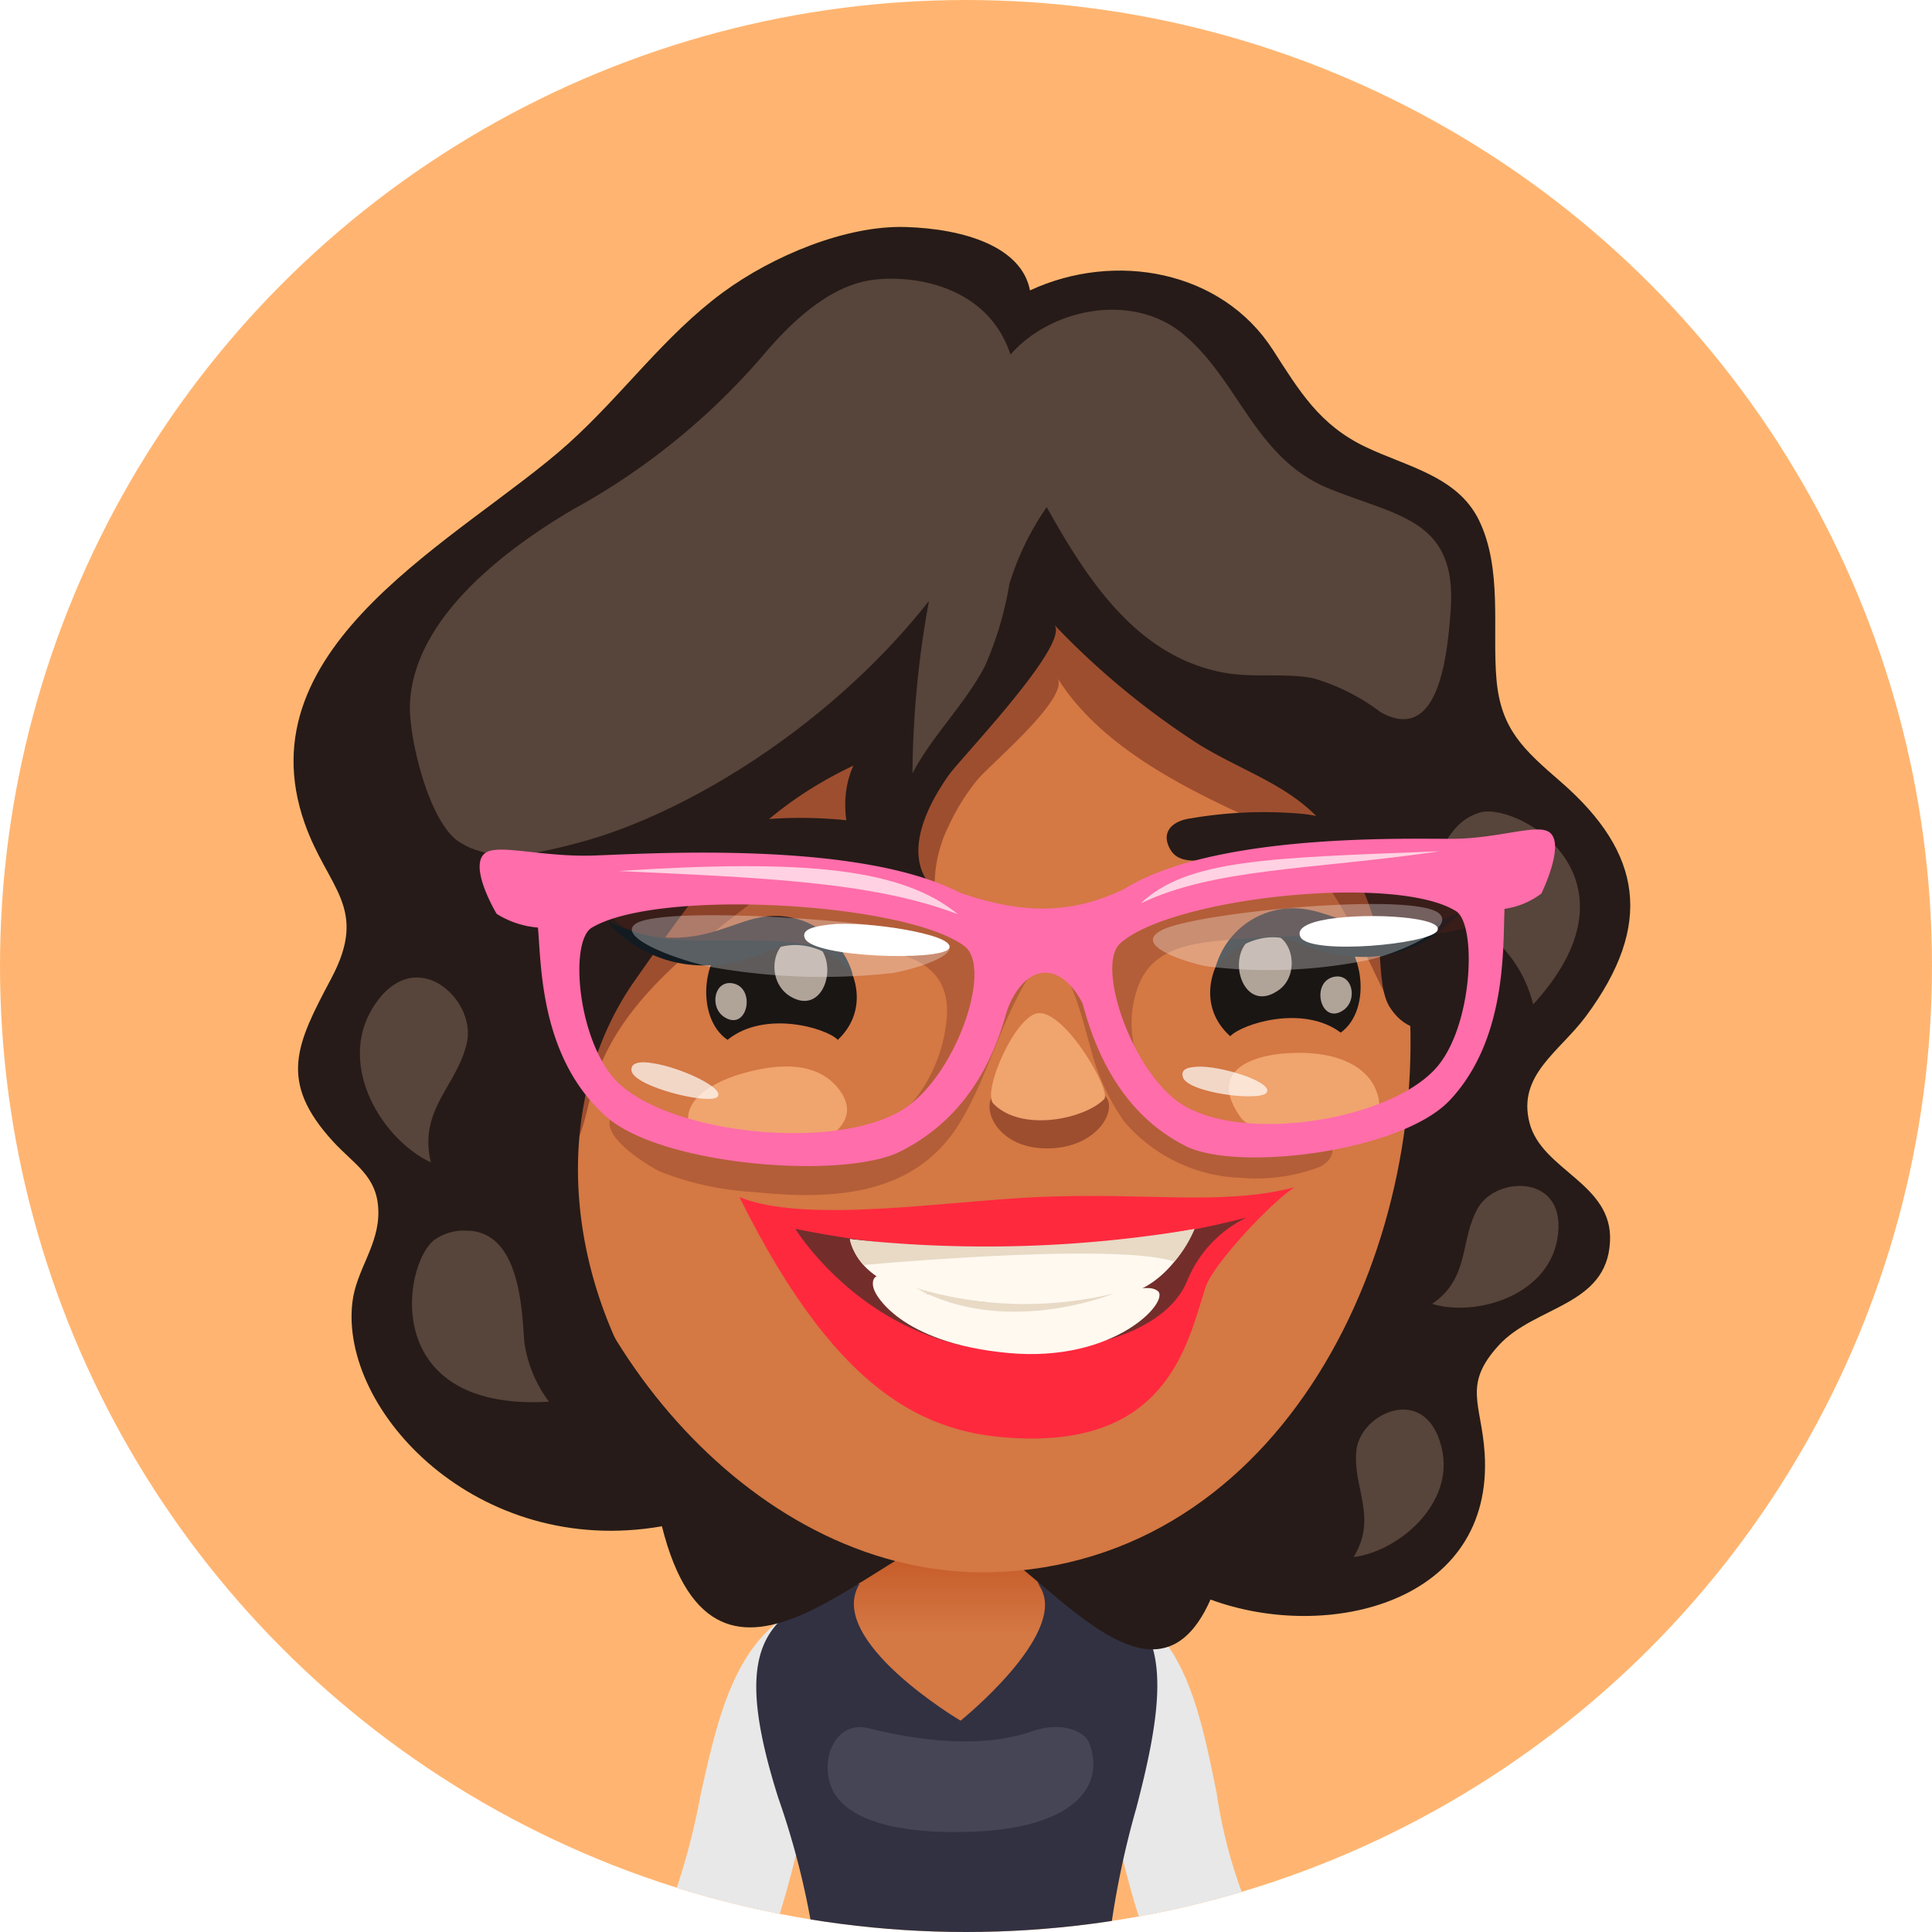 <svg xmlns="http://www.w3.org/2000/svg" xmlns:xlink="http://www.w3.org/1999/xlink" viewBox="0 0 96 96"><defs><style>.cls-1{fill:none;}.cls-2{clip-path:url(#clip-path);}.cls-3{fill:#ffb571;}.cls-4{fill:#e8e8e8;}.cls-5{fill:#313142;}.cls-6{fill:url(#linear-gradient);}.cls-22,.cls-23,.cls-24,.cls-7{fill:#fff;}.cls-7{opacity:0.1;}.cls-8{fill:#261b18;}.cls-9{fill:#d47844;}.cls-10,.cls-20{fill:#66241b;}.cls-10{opacity:0.5;}.cls-11{fill:#57443a;}.cls-12{fill:#f0a46e;}.cls-13{fill:#1a1614;}.cls-14{fill:#f0ded1;}.cls-14,.cls-24{opacity:0.7;}.cls-15{fill:#121b21;}.cls-16{fill:#ff293e;}.cls-17{fill:#732e2b;}.cls-18{fill:#fff9f0;}.cls-19{fill:#e8dac5;}.cls-20,.cls-22{opacity:0.3;}.cls-21{fill:#ff6daa;}.cls-25{fill:#ffd1e2;}</style><clipPath id="clip-path" transform="translate(0)"><circle class="cls-1" cx="48" cy="48" r="48"/></clipPath><linearGradient id="linear-gradient" x1="47.16" y1="76.34" x2="47.16" y2="81.18" gradientUnits="userSpaceOnUse"><stop offset="0" stop-color="#c25421"/><stop offset="1" stop-color="#d47844"/></linearGradient></defs><g id="Layer_2" data-name="Layer 2"><g id="Layer_4" data-name="Layer 4"><g class="cls-2"><rect class="cls-3" width="96" height="96"/><path class="cls-4" d="M55.9,79.89l-2.37,4.67c.74.38,1.43,3.78,1.8,5.61A40.87,40.87,0,0,0,56.84,96h5.69a24.53,24.53,0,0,1-2.07-6.87C59.66,85.16,58.89,81.42,55.9,79.89Z" transform="translate(0)"/><path class="cls-4" d="M42.11,84.56l-2.37-4.67c-3.22,1.64-4.05,5.36-4.93,9.3a34,34,0,0,1-2,6.81h5.65a50.46,50.46,0,0,0,1.5-5.67C40.5,87.75,41.09,85.08,42.11,84.56Z" transform="translate(0)"/><path class="cls-5" d="M56.46,89.85C58,84,58.2,80.41,54.57,79.22s-10-1.55-13.9.11c-3.08,1.32-4.07,3.45-2,10A39.73,39.73,0,0,1,40.38,96H55.17A44.08,44.08,0,0,1,56.46,89.85Z" transform="translate(0)"/><path class="cls-6" d="M51.72,73.15c.3-5.19-8.67-5.38-8.66.28,0,2.52.2,4.43-.33,5.24-1.79,2.81,5,6.83,5,6.83s5.26-4.23,4-6.56C50.92,77.59,51.59,75.45,51.72,73.15Z" transform="translate(0)"/><path class="cls-7" d="M51.37,86c-2.54.9-5.63.52-8.24-.13-1.5-.37-2.34,1.32-1.88,2.78.61,1.92,3.72,2.43,6.43,2.38C53,91,55,89,54.13,86.62,53.89,86,52.74,85.54,51.37,86Z" transform="translate(0)"/><path class="cls-8" d="M32.89,75.84c2.76,11,11,.53,14.74.39,3.13-.12,9.38,10.36,12.52,3.25,5.81,2.15,14.11.17,13.62-7.29-.16-2.44-1.1-3.37.7-5.34S79.84,64.91,80,61.7c.16-2.9-3.39-3.53-4-5.91s1.49-3.52,2.81-5.3c3.37-4.55,2.79-8.11-1.23-11.62-1.87-1.62-3-2.62-3.22-5.1s.31-5.51-.88-7.94c-1.08-2.18-3.58-2.64-5.62-3.62-2.29-1.09-3.29-2.77-4.62-4.84-2.55-3.94-7.84-4.9-12.06-2.94-.41-2.15-3.22-3.06-6.18-3.15s-6.6,1.43-9.08,3.25c-2.92,2.15-5,5.11-7.7,7.53C23,26.74,12,32,15.14,40.91c1.15,3.26,3.2,4.17,1.32,7.71-1.74,3.27-2.65,5.1.08,8.09,1.07,1.17,2.21,1.72,2.26,3.44s-1.1,2.94-1.29,4.56C16.87,70.1,23.71,77.44,32.89,75.84Z" transform="translate(0)"/><path class="cls-9" d="M26.79,56.06C28.16,67,38,78.81,49.89,78.1c14.31-.85,21.52-16.79,20-29.79-1.67-14.77-8.82-27.18-25-24.48C33.35,25.76,24.94,41.31,26.79,56.06Z" transform="translate(0)"/><path class="cls-10" d="M47.13,41.06a6.6,6.6,0,0,0-.42,4.79c-2.52-.55-4.82-1-6-3.67-3.79,3.32-9.16,6.19-11,11.07-.51,1.34-.6,3-1.42,4.17C24.55,51,28.15,39,33.06,33.89c3.86-4,8.87-7.72,14.22-9.47C51.8,22.94,58.83,26.51,63,28.26c3.16,1.32,5.46,4.85,6.11,8a36,36,0,0,1,.54,7c0,1.27-1.22,5.36-.77,6.26-2-4.05-3-7.1-7.22-9.08-3.31-1.54-7.12-3.55-9.12-6.76.64,1-3.4,4.34-4,5.1A10.64,10.64,0,0,0,47.13,41.06Z" transform="translate(0)"/><path class="cls-8" d="M38.6,16.92c-7.39,1.14-13.22,7.49-16,13.88-3.2,7.26-3.5,14.25-2.53,24.46C21,65.32,31.92,69.6,30.53,66.43c-2.71-6.15-2.38-12.85,1-17.69,3.21-4.55,5.62-8.21,10.88-10.7-1.53,3.26,1.43,8.66,5.47,7-3.38-1.23-2.36-4.23-.74-6.52.57-.82,6.13-6.59,5.23-7.49A39.16,39.16,0,0,0,59.59,37c2.54,1.55,5,2.13,6.76,4.68a14.78,14.78,0,0,1,2,4.3c.34,1.13.1,3.11.71,4.07,1.68,2.61,5.19.15,5.59-2.13.53-3.08-1.52-4.67-2.8-7.21-1.18-2.32,0-3.75-.43-6-.57-2.78-4.62-5.65-6.21-8.11a21.65,21.65,0,0,0-7.66-7.7C51.92,15.75,44.86,16,38.6,16.92Z" transform="translate(0)"/><path class="cls-11" d="M50.21,17.62c2-2.29,6-3.1,8.52-1.07,2.83,2.3,3.59,6.2,7.29,7.72,3.46,1.41,6.41,1.52,6.06,6.11-.17,2.25-.6,6.63-3.49,5a10.3,10.3,0,0,0-3.34-1.68c-1.46-.28-3,0-4.45-.28-4.33-.8-6.79-4.65-8.79-8.22A13.83,13.83,0,0,0,50.16,29a17.14,17.14,0,0,1-1.22,4.1c-1,1.91-2.61,3.44-3.6,5.33h0a49,49,0,0,1,.82-8.57c-4.92,6.25-12.11,10.6-17.36,12-1.85.49-4.17,1.11-5.94,0-1.54-.92-2.56-5.23-2.49-6.88.18-4.26,4.73-7.68,8.09-9.66A34,34,0,0,0,38,17.56c1.42-1.67,3.33-3.44,5.49-3.67S49.13,14.32,50.21,17.62Z" transform="translate(0)"/><path class="cls-11" d="M21.57,61.62a2.53,2.53,0,0,1,1.59-.47c2.66,0,2.77,3.86,2.89,5.5a6.4,6.4,0,0,0,1.23,3C18.88,70.14,20,62.87,21.57,61.62Z" transform="translate(0)"/><path class="cls-11" d="M73.58,40.36a2.62,2.62,0,0,0-1.37.93c-1.72,2,1.22,4.6,2.4,5.73a6.4,6.4,0,0,1,1.57,2.89C81.87,43.71,75.58,39.91,73.58,40.36Z" transform="translate(0)"/><path class="cls-11" d="M67.26,77.37c1.22-2-.07-3.47.14-5.32s3.47-3.36,4.24-.09C72.29,74.72,69.49,77.09,67.26,77.37Z" transform="translate(0)"/><path class="cls-11" d="M21.41,57.76c-.64-2.66,1.36-3.85,1.8-6s-2.66-5-4.71-1.65C16.76,53,19,56.63,21.41,57.76Z" transform="translate(0)"/><path class="cls-11" d="M71.16,64.79c1.92-1.31,1.35-3.2,2.3-4.8s4.54-1.65,3.91,1.65C76.83,64.42,73.31,65.44,71.16,64.79Z" transform="translate(0)"/><path class="cls-12" d="M68,53.54a2.45,2.45,0,0,1,.43.78c1,2.93-5.85,2.47-6.76,1.23-1.7-2.33.53-3.1,2.23-3.21C65.17,52.25,67,52.37,68,53.54Z" transform="translate(0)"/><path class="cls-12" d="M41.17,53.61a2.84,2.84,0,0,1,.64.69c1.76,2.73-5.36,4-6.59,2.93-2.31-1.95-.24-3.29,1.47-3.83C38,53,39.92,52.65,41.17,53.61Z" transform="translate(0)"/><path class="cls-10" d="M55,54.57c-.55-.88-1.45,0-3-.14-1.4-.09-1.37-.85-2.39-.27s-.27,2.8,2.23,2.9S55.48,55.33,55,54.57Z" transform="translate(0)"/><path class="cls-12" d="M51.64,50.34c-1.15,0-2.86,3.91-2.28,4.5,1.41,1.44,4.55.76,5.51-.23C55.24,54.23,53,50.32,51.64,50.34Z" transform="translate(0)"/><path class="cls-13" d="M65.77,45.86c-3.88-1.66-7.43,3.14-4.64,5.63.57-.61,3.61-1.59,5.49-.18C68.21,50.17,67.85,46.75,65.77,45.86Z" transform="translate(0)"/><path class="cls-14" d="M66.2,48.56c1-.3,1.31,1.14.53,1.65C65.64,50.93,65.13,48.89,66.2,48.56Z" transform="translate(0)"/><path class="cls-14" d="M62.56,46.43c1.61-.5,2.23,2,.9,2.82C61.61,50.47,60.75,47,62.56,46.43Z" transform="translate(0)"/><path class="cls-13" d="M36.84,46.18c3.83-1.77,7.52,2.91,4.79,5.49-.58-.6-3.65-1.49-5.48,0C34.52,50.56,34.79,47.13,36.84,46.18Z" transform="translate(0)"/><path class="cls-14" d="M36.49,48.88c-1-.27-1.28,1.18-.48,1.67C37.12,51.24,37.56,49.18,36.49,48.88Z" transform="translate(0)"/><path class="cls-14" d="M40.07,46.65c-1.63-.45-2.18,2-.82,2.85C41.13,50.66,41.89,47.17,40.07,46.65Z" transform="translate(0)"/><path class="cls-8" d="M43,40.88c1,.13,1.59.75,1,1.66-.48.73-1.53.5-2.31.47-1.16,0-2.31-.2-3.47-.27a17.94,17.94,0,0,0-4.51.14c-.29.06-.54.23-.85.16,0-.38.43-.78.77-1a9.74,9.74,0,0,1,3.69-1.26A21.74,21.74,0,0,1,43,40.88Z" transform="translate(0)"/><path class="cls-8" d="M59.19,40.66c-1,.13-1.55.74-1,1.61.46.7,1.49.46,2.24.43,1.14-.06,2.26-.24,3.38-.31a17,17,0,0,1,4.39.07c.28,0,.53.21.83.14,0-.37-.42-.74-.74-1a9.26,9.26,0,0,0-3.58-1.16A21.41,21.41,0,0,0,59.19,40.66Z" transform="translate(0)"/><path class="cls-15" d="M72.53,45.34s-2.79,3.74-8.07,1.49c-2.32-1-4.06,1.24-4.06,1.24A4,4,0,0,1,65,45.2C66.83,45.53,68.76,47.1,72.53,45.34Z" transform="translate(0)"/><path class="cls-15" d="M30.21,45.81s2.83,3.71,8.08,1.41c2.32-1,4.08,1.19,4.08,1.19a4,4,0,0,0-4.63-2.82C35.92,45.94,34,47.53,30.21,45.81Z" transform="translate(0)"/><path class="cls-16" d="M51.57,59.48c-4.55.2-11.56,1.35-14.83,0,5.09,10.26,9.69,11.94,14.37,12C58,71.55,59,66.83,59.89,64c.36-1.18,3.28-4.25,4.42-5C60.67,59.93,57.07,59.24,51.57,59.48Z" transform="translate(0)"/><path class="cls-17" d="M39.52,61.06a50.06,50.06,0,0,0,22.42-.56A6,6,0,0,0,59,63.62c-.83,2.08-3.88,3.55-8.55,3.53C43.21,67.1,39.52,61.06,39.52,61.06Z" transform="translate(0)"/><path class="cls-18" d="M42.23,61.57s.25,1.84,2.85,2.51a25.78,25.78,0,0,0,10.6.29c2.49-.39,3.67-3.3,3.67-3.3A53.75,53.75,0,0,1,42.23,61.57Z" transform="translate(0)"/><path class="cls-18" d="M43.49,64.21c-.26-.48-.16-1.25,1-.55,1.68,1,4.45,1.16,7.79,1,3.08-.15,4.63-1,5.25-.51s-2.1,3.57-7.43,3.08C44.6,66.72,43.49,64.21,43.49,64.21Z" transform="translate(0)"/><path class="cls-19" d="M42.91,62.86s12.45-1.16,15.44-.17a5.8,5.8,0,0,0,1-1.62,62.23,62.23,0,0,1-17.12.5A3,3,0,0,0,42.91,62.86Z" transform="translate(0)"/><path class="cls-19" d="M45.52,64a18.81,18.81,0,0,0,9.83.27S50,66.48,45.52,64Z" transform="translate(0)"/><path class="cls-20" d="M58.39,55a5.59,5.59,0,0,1-1.51-1.63A5.23,5.23,0,0,1,56.56,49c.72-2,2.91-2.16,4.73-2.32,2.21-.19,4.44-.15,6.63-.36a23.73,23.73,0,0,1,2.92.07c1.26,0,4-.36,2.48-2.18s-4.25-1.8-6.28-1.69a31,31,0,0,0-6.21,1c-1.73.46-3.77.67-5.36,1.5s-2.09,1.26-3.86,1.19c-3.18-.13-5.86-2.1-9-2.43s-6.68-.72-9.94.18c-.84.23-3.4,1.2-1.67,2.11s4.21.6,6.06.67c.85,0,1.71,0,2.56.13,3,.27,7.66-.14,7.43,3.62-.17,2.59-1.83,5.25-3.93,5.74a27.79,27.79,0,0,1-6.22.65,10.78,10.78,0,0,1-4.5-1c-.4-.19-1.61-1-2-.41-.67.93,1.79,2.47,2.44,2.76a14.9,14.9,0,0,0,4.62,1c3.94.41,8,.2,10.22-3.42,1.28-2.1,1.92-4.57,3.12-6.73,1.95-3.52,2.87,1.26,3.49,3.35a10.86,10.86,0,0,0,1.58,3.31,8,8,0,0,0,5.87,2.79A8.86,8.86,0,0,0,65.53,58c.73-.3,1-1.15.15-1.48a6.92,6.92,0,0,0-1.93-.07,16.6,16.6,0,0,1-2.44-.19A7.34,7.34,0,0,1,58.39,55Z" transform="translate(0)"/><path class="cls-21" d="M24.08,42.41c.61-.52,2.83.19,5.43.1,3.66-.12,22.29-1.37,20.8,6.48-.61,3.21-2.08,6.46-5.56,8.22-2.81,1.42-11.84.73-14.62-1.72-3.32-2.93-3.23-7.6-3.4-9.4a4.54,4.54,0,0,1-2.05-.68S23.28,43.09,24.08,42.41Zm6.34,11.07c2.29,2.82,11.08,3.84,14.51,1.61,2.6-1.69,4.4-7,3-8.07-2.87-2.18-15.25-2.9-18.53-.92C28.33,46.76,28.66,51.31,30.42,53.48Z" transform="translate(0)"/><path class="cls-21" d="M76.59,44.4a3.93,3.93,0,0,1-1.83.76c-.09,1.8.16,6.46-2.73,9.52-2.41,2.55-10.55,3.57-13.13,2.26-3.2-1.63-4.65-4.82-5.32-8C52,41.15,68.81,41.69,72.13,41.68c2.35,0,4.32-.8,4.89-.3C77.77,42,76.59,44.4,76.59,44.4Zm-4.25.87c-3-1.87-14.18-.67-16.68,1.61-1.22,1.11.59,6.36,3,7.95,3.18,2.1,11.07.75,13-2.15C73.21,50.44,73.34,45.88,72.34,45.27Z" transform="translate(0)"/><path class="cls-22" d="M57.83,46.17c2-.88,12.47-1.85,13.68-.78.86.76-2.12,2-3.51,2.31a24.88,24.88,0,0,1-8,.32C59.34,47.92,56,47,57.83,46.17Z" transform="translate(0)"/><path class="cls-23" d="M66,45.67c2.12-.34,5.8-.09,5.42.58s-6.24,1.21-6.79.33C64.38,46.13,65,45.83,66,45.67Z" transform="translate(0)"/><path class="cls-24" d="M59.72,53c1.34.06,3.55.82,3.22,1.29s-4,0-4.17-.79C58.66,53.09,59.09,53,59.72,53Z" transform="translate(0)"/><path class="cls-24" d="M32.44,52.83c1.39.21,3.61,1.25,3.21,1.67s-4.14-.5-4.27-1.29C31.32,52.8,31.79,52.72,32.44,52.83Z" transform="translate(0)"/><path class="cls-22" d="M31.53,45.94c1.18-1,12.71-.19,15,.62,2.1.75-1.42,1.68-2.19,1.79a31.39,31.39,0,0,1-8.72-.25C34.1,47.86,30.68,46.67,31.53,45.94Z" transform="translate(0)"/><path class="cls-23" d="M41.55,45.91c2.26-.08,6.08.63,5.59,1.24s-6.69.43-7.14-.51C39.77,46.16,40.49,46,41.55,45.91Z" transform="translate(0)"/><path class="cls-21" d="M47.65,44.34c3.35,1.18,5.7,1,8.1-.11s0,.89-.45,1.42-.36,6.42-1.5,4.22-2.9-2-3.77.36-.45-1.62-.75-2.94S45.11,43.44,47.65,44.34Z" transform="translate(0)"/><path class="cls-25" d="M47.6,45.43c-2.77-2.27-7.53-2.76-16.87-2.15C37.74,43.61,43.35,43.8,47.6,45.43Z" transform="translate(0)"/><path class="cls-25" d="M56.68,44.89C59,42.7,63,42.63,71.53,42.3,65.17,43.23,60.38,43.12,56.68,44.89Z" transform="translate(0)"/></g></g></g></svg>